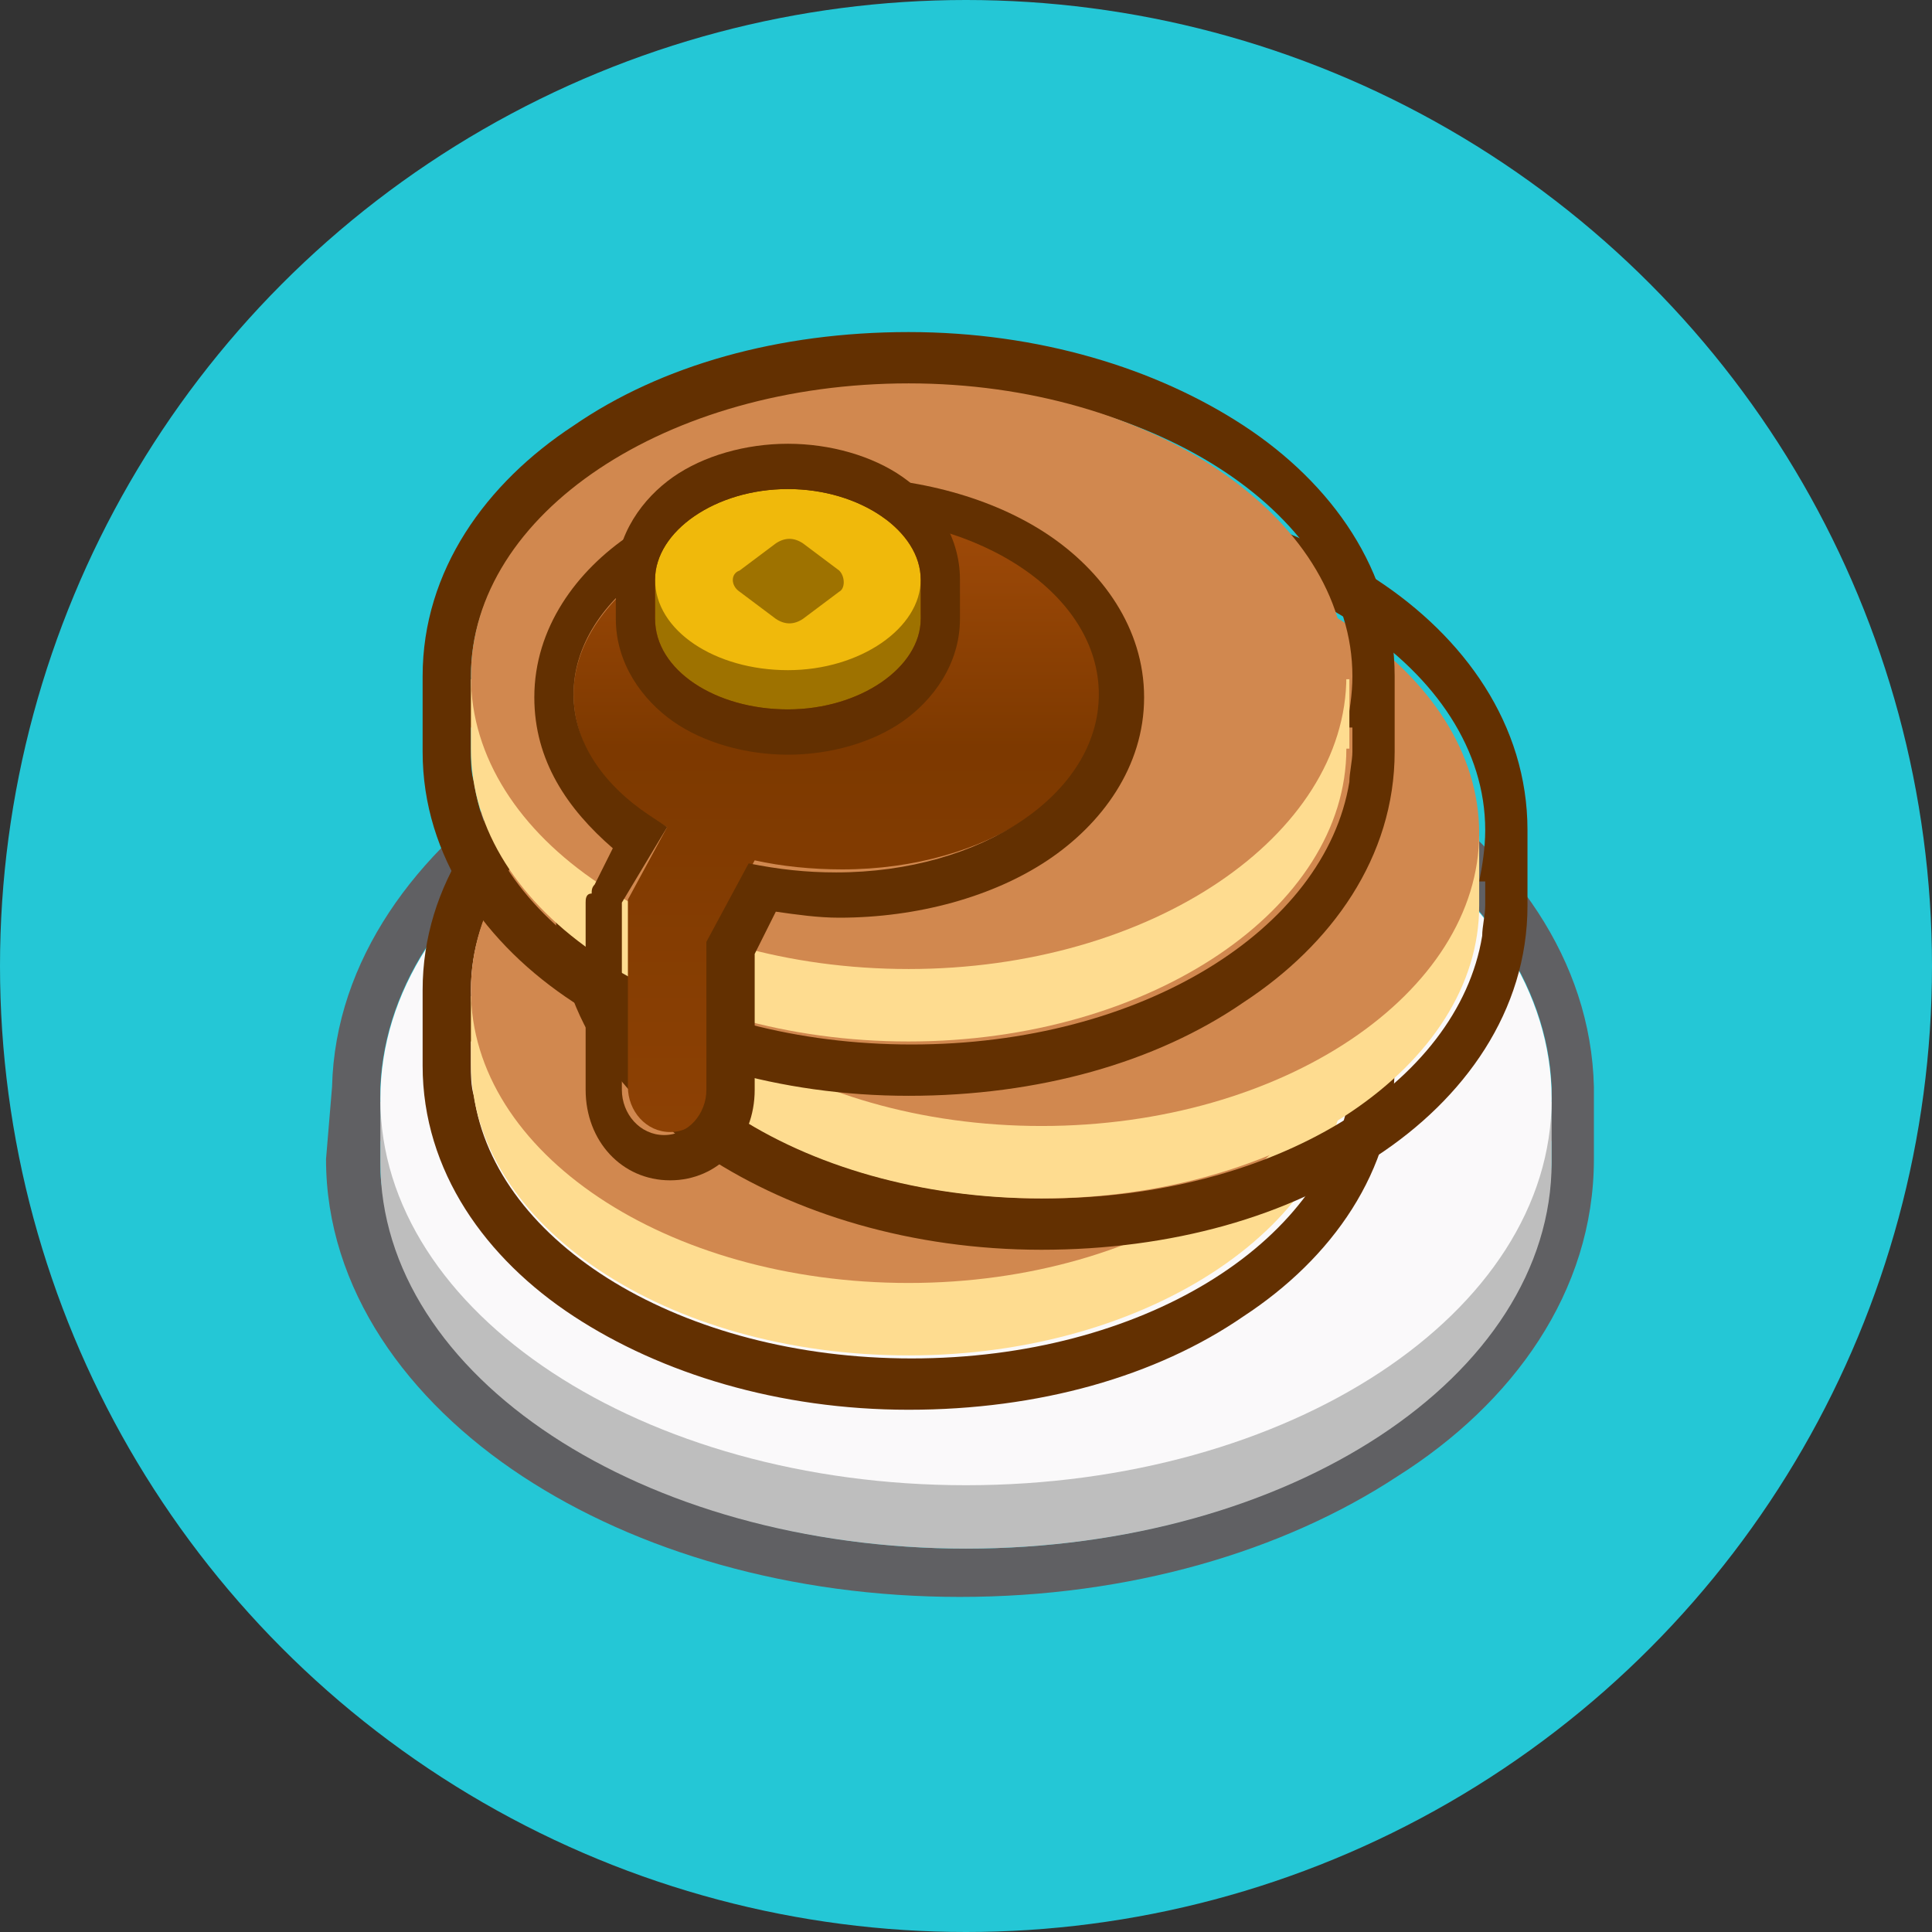 <?xml version="1.0" encoding="utf-8"?>
<!-- Generator: Adobe Illustrator 24.0.1, SVG Export Plug-In . SVG Version: 6.00 Build 0)  -->
<svg version="1.1" id="Layer_1" xmlns:v="https://vecta.io/nano"
	 xmlns="http://www.w3.org/2000/svg" xmlns:xlink="http://www.w3.org/1999/xlink" x="0px" y="0px" width="64px" height="64px"
	 viewBox="0 0 64 64" style="enable-background:new 0 0 64 64;" xml:space="preserve">
<rect x="0" y="0" width="64" height="64" fill="#333333" stroke="none"/>
<style type="text/css">
	.st0{fill:#24C7D6;}
	.st1{fill-rule:evenodd;clip-rule:evenodd;fill:#606063;}
	.st2{fill:#BEBEBE;}
	.st3{fill:#FAF9FA;}
	.st4{fill-rule:evenodd;clip-rule:evenodd;fill:#633001;}
	.st5{fill:#FEDC90;}
	.st6{fill:#D1884F;}
	.st7{fill-rule:evenodd;clip-rule:evenodd;fill:url(#SVGID_1_);}
	.st8{fill:#9E7200;}
	.st9{fill:#F0B90B;}
</style>
<g id="layer102">
	<circle class="st0" cx="32" cy="32" r="32"/>
</g>
<path class="st1" d="M12.6,36l0,0.4c0,0.5,0,0.9,0.1,1.4h-0.1v0.7c0,0.3,0,0.7,0.1,1c0.8,6.6,9.2,11.8,19.3,11.8s18.6-5.2,19.3-11.8
	c0-0.3,0.1-0.7,0.1-1v-0.7h-0.1c0.1-0.5,0.1-0.9,0.1-1.4c0-0.1,0-0.2,0-0.4c-0.3-6.9-8.9-12.5-19.4-12.5S12.9,29.1,12.6,36z M11,36
	c0.1-4.2,2.8-7.8,6.4-10.2c3.8-2.5,8.9-4,14.5-4s10.7,1.5,14.5,4c3.7,2.4,6.3,6,6.4,10.2h0v2.4c0,4.4-2.7,8.1-6.5,10.5
	c-3.8,2.5-8.9,4-14.5,4s-10.7-1.5-14.5-4c-3.8-2.5-6.5-6.2-6.5-10.5L11,36L11,36L11,36z"/>
<path class="st2" d="M51.4,38.5c0,7.1-8.7,12.8-19.4,12.8s-19.4-5.7-19.4-12.8v-2h38.8C51.4,36.4,51.4,38.5,51.4,38.5z"/>
<path class="st3" d="M51.4,36.4c0,7.1-8.7,12.8-19.4,12.8s-19.4-5.7-19.4-12.8S21.3,23.6,32,23.6S51.4,29.3,51.4,36.4L51.4,36.4z"/>
<path class="st4" d="M15.6,32.8L15.6,32.8c0,0.6,0.1,1.2,0.2,1.7h-0.2v0.8c0,0.3,0,0.7,0.1,1c0.7,4.9,6.9,8.7,14.5,8.7
	s13.7-3.8,14.5-8.7c0-0.3,0.1-0.7,0.1-1v-0.8h-0.2c0.1-0.5,0.2-1.1,0.2-1.7v0v0c0-5.3-6.5-9.6-14.5-9.6S15.6,27.4,15.6,32.8
	L15.6,32.8z M14,32.8L14,32.8v2.5c0,3.5,2.1,6.4,5,8.3c2.9,1.9,6.8,3.1,11.1,3.1s8.2-1.1,11.1-3.1c2.9-1.9,5-4.8,5-8.3v-2.5
	c0-3.5-2.1-6.4-5-8.3c-2.9-1.9-6.8-3.1-11.1-3.1s-8.2,1.1-11.1,3.1C16.1,26.4,14,29.3,14,32.8L14,32.8z"/>
<path class="st5" d="M44.6,35.2c0,5.3-6.5,9.7-14.5,9.7s-14.5-4.3-14.5-9.7V33h29.1V35.2z"/>
<path class="st6" d="M44.6,32.8c0,5.3-6.5,9.7-14.5,9.7s-14.5-4.3-14.5-9.7s6.5-9.7,14.5-9.7S44.6,27.4,44.6,32.8z"/>
<path class="st4" d="M20,27.6L20,27.6c0,0.6,0.1,1.2,0.2,1.7H20V30c0,0.3,0,0.7,0.1,1c0.7,4.9,6.9,8.7,14.5,8.7s13.7-3.8,14.5-8.7
	c0-0.3,0.1-0.7,0.1-1v-0.8h-0.2c0.1-0.5,0.2-1.1,0.2-1.7v0v0c0-5.3-6.5-9.6-14.5-9.6S20,22.2,20,27.6L20,27.6z M18.4,27.6L18.4,27.6
	V30c0,3.5,2.1,6.4,5,8.3c2.9,1.9,6.8,3.1,11.1,3.1s8.2-1.1,11.1-3.1c2.9-1.9,5-4.8,5-8.3v-2.5c0-3.5-2.1-6.4-5-8.3
	c-2.9-1.9-6.8-3.1-11.1-3.1s-8.2,1.1-11.1,3.1C20.5,21.2,18.4,24.1,18.4,27.6z"/>
<path class="st5" d="M49,30c0,5.3-6.5,9.7-14.5,9.7S20,35.4,20,30v-2.3H49L49,30L49,30z"/>
<path class="st6" d="M49,27.6c0,5.3-6.5,9.7-14.5,9.7S20,32.9,20,27.6s6.5-9.7,14.5-9.7S49,22.3,49,27.6L49,27.6z"/>
<path class="st4" d="M15.6,22.4L15.6,22.4c0,0.6,0.1,1.2,0.2,1.7h-0.2v0.8c0,0.3,0,0.7,0.1,1c0.7,4.9,6.9,8.7,14.5,8.7
	s13.7-3.8,14.5-8.7c0-0.3,0.1-0.7,0.1-1v-0.8h-0.2c0.1-0.5,0.2-1.1,0.2-1.7v0v0c0-5.3-6.5-9.6-14.5-9.6S15.6,17,15.6,22.4z M14,22.4
	L14,22.4v2.5c0,3.5,2.1,6.4,5,8.3c2.9,1.9,6.8,3.1,11.1,3.1s8.2-1.1,11.1-3.1c2.9-1.9,5-4.8,5-8.3v-2.5c0-3.5-2.1-6.4-5-8.3
	c-2.9-1.9-6.8-3.1-11.1-3.1s-8.2,1.1-11.1,3.1C16.1,16,14,18.9,14,22.4z"/>
<path class="st5" d="M44.6,24.8c0,5.3-6.5,9.7-14.5,9.7s-14.5-4.3-14.5-9.7v-2.3h29.1V24.8z"/>
<path class="st6" d="M44.6,22.4c0,5.3-6.5,9.7-14.5,9.7s-14.5-4.3-14.5-9.7s6.5-9.7,14.5-9.7S44.6,17.1,44.6,22.4z"/>
<g>
	
		<linearGradient id="SVGID_1_" gradientUnits="userSpaceOnUse" x1="27.765" y1="48.664" x2="27.765" y2="28.579" gradientTransform="matrix(1 0 0 -1 0 66)">
		<stop  offset="0" style="stop-color:#9F4A08"/>
		<stop  offset="0.37" style="stop-color:#7D3900"/>
		<stop  offset="1" style="stop-color:#8D4104"/>
	</linearGradient>
	<path class="st7" d="M19,23c0,1.8,1.2,3.4,3.1,4.4l-1.3,2.4v6.2c0,0.8,0.6,1.5,1.4,1.5c0.8,0,1.4-0.7,1.4-1.5v-4.9l1.4-2.6
		c0.9,0.2,1.9,0.3,2.9,0.3c4.8,0,8.7-2.6,8.7-5.9s-3.9-5.9-8.7-5.9S19,19.8,19,23z"/>
	<path class="st4" d="M22.1,27.4l-0.6-0.4C20,26,19,24.6,19,23c0-3.2,3.9-5.9,8.7-5.9s8.7,2.6,8.7,5.9s-3.9,5.9-8.7,5.9
		c-1,0-1.9-0.1-2.9-0.3l-1.4,2.6v4.9c0,0.8-0.6,1.5-1.4,1.5c-0.8,0-1.4-0.7-1.4-1.5v-6.2L22.1,27.4L22.1,27.4z M19.4,29.9v6.2
		c0,1.7,1.2,3,2.8,3s2.8-1.3,2.8-3v-4.5l0.7-1.4c0.7,0.1,1.4,0.2,2.1,0.2c2.6,0,5.1-0.7,6.9-1.9c1.8-1.2,3.2-3.1,3.2-5.4
		s-1.4-4.2-3.2-5.4c-1.8-1.2-4.3-1.9-6.9-1.9s-5.1,0.7-6.9,1.9c-1.8,1.2-3.2,3.1-3.2,5.4c0,2.1,1.1,3.7,2.6,5l-0.6,1.2
		c-0.1,0.1-0.1,0.2-0.1,0.3C19.4,29.6,19.4,29.8,19.4,29.9L19.4,29.9z"/>
</g>
<g>
	<path class="st8" d="M21.7,20.5c0,1.7,2,3,4.4,3s4.4-1.4,4.4-3s-2-3-4.4-3S21.7,18.9,21.7,20.5z"/>
	<path class="st8" d="M21.7,19.2h8.8v1.3h-8.8C21.7,20.5,21.7,19.2,21.7,19.2z"/>
</g>
<path class="st9" d="M21.7,19.2c0,1.7,2,3,4.4,3s4.4-1.4,4.4-3s-2-3-4.4-3S21.7,17.6,21.7,19.2z"/>
<path class="st8" d="M24.5,18.9l1.2-0.9c0.3-0.2,0.6-0.2,0.9,0l1.2,0.9c0.2,0.2,0.2,0.6,0,0.7l-1.2,0.9c-0.3,0.2-0.6,0.2-0.9,0
	l-1.2-0.9C24.2,19.4,24.2,19,24.5,18.9z"/>
<path class="st4" d="M22.3,15.8c1-0.7,2.4-1.1,3.8-1.1c1.4,0,2.8,0.4,3.8,1.1c1,0.7,1.9,1.9,1.9,3.4v1.3c0,1.5-0.9,2.7-1.9,3.4
	c-1,0.7-2.4,1.1-3.8,1.1c-1.4,0-2.8-0.4-3.8-1.1c-1-0.7-1.9-1.9-1.9-3.4v-1.3C20.4,17.7,21.3,16.5,22.3,15.8z M26.1,16.2
	c-2.4,0-4.4,1.4-4.4,3v1.3c0,1.7,2,3,4.4,3s4.4-1.4,4.4-3v-1.3C30.5,17.6,28.5,16.2,26.1,16.2z"/>
</svg>
